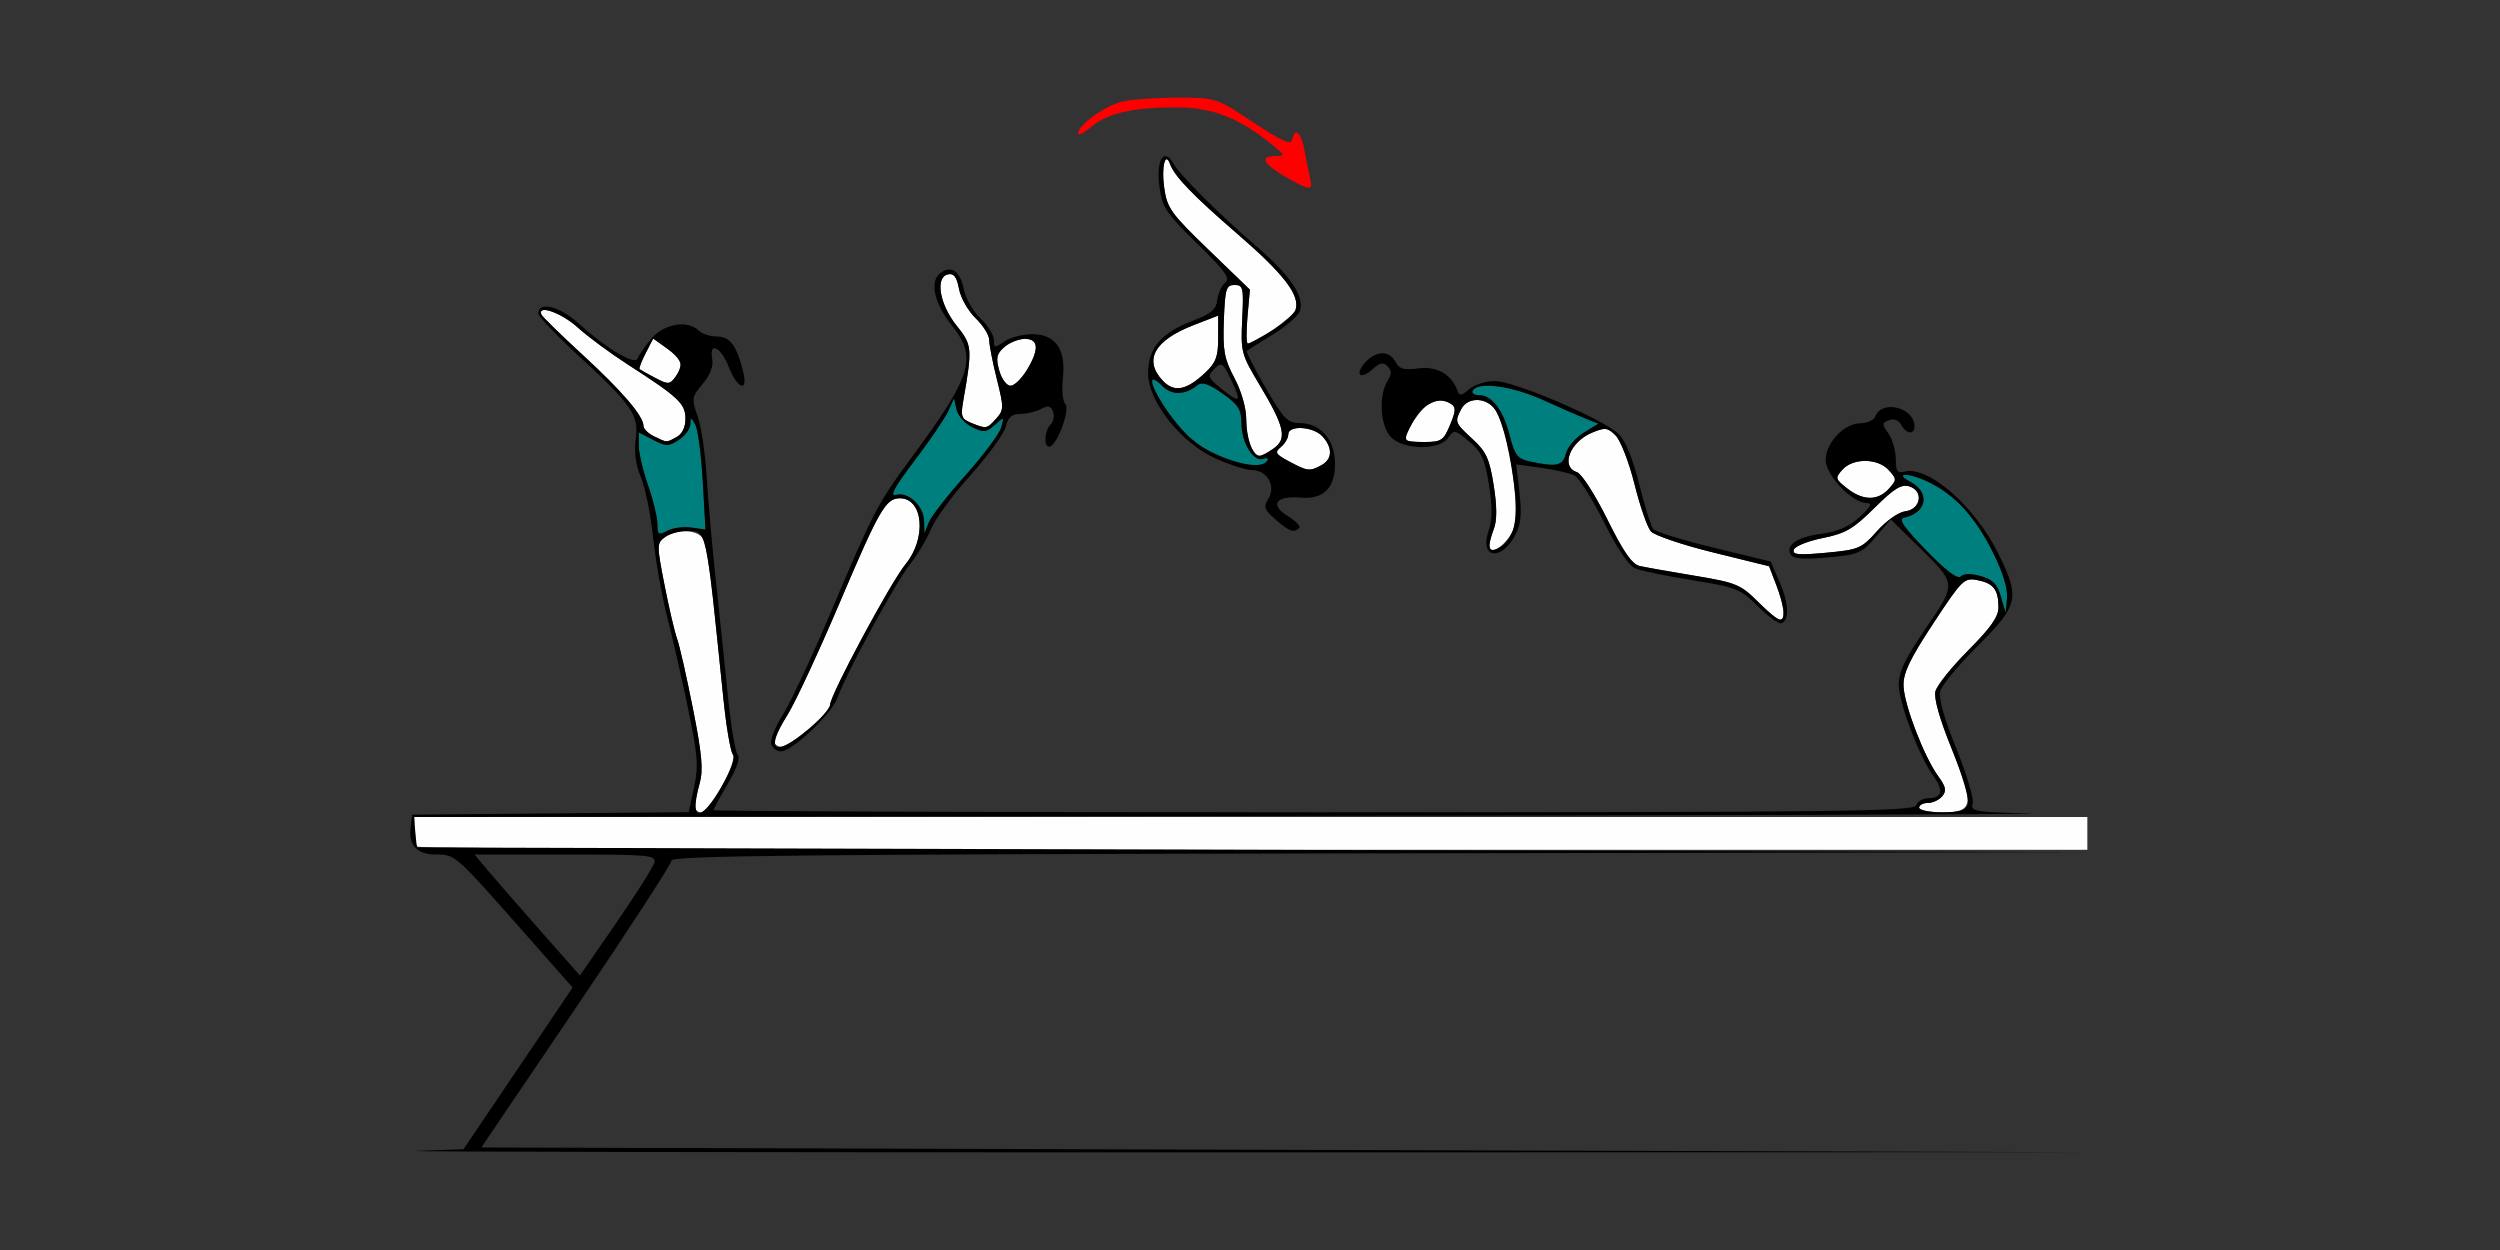 <?xml version="1.0" encoding="UTF-8" standalone="no"?>
<!-- Created with Inkscape (http://www.inkscape.org/) -->

<svg
   xmlns:dc="http://purl.org/dc/elements/1.1/"
   xmlns:cc="http://creativecommons.org/ns#"
   xmlns:rdf="http://www.w3.org/1999/02/22-rdf-syntax-ns#"
   xmlns:svg="http://www.w3.org/2000/svg"
   xmlns="http://www.w3.org/2000/svg"
   xmlns:sodipodi="http://sodipodi.sourceforge.net/DTD/sodipodi-0.dtd"
   xmlns:inkscape="http://www.inkscape.org/namespaces/inkscape"
   id="svg3336"
   version="1.1"
   inkscape:version="0.91 r13725"
   width="500"
   height="250"
   viewBox="0 0 500 250"
   sodipodi:docname="bb830301.svg">
  <rect x="0" y="0" width="500" height="250" fill="#333333" stroke="none"/>
  <defs
     id="defs3340" />
  <sodipodi:namedview
     pagecolor="#ababab"
     bordercolor="#666666"
     borderopacity="1"
     objecttolerance="10"
     gridtolerance="10"
     guidetolerance="10"
     inkscape:pageopacity="0"
     inkscape:pageshadow="2"
     inkscape:window-width="1687"
     inkscape:window-height="1012"
     id="namedview3338"
     showgrid="false"
     inkscape:zoom="2.6708333"
     inkscape:cx="182.11658"
     inkscape:cy="130.48362"
     inkscape:window-x="0"
     inkscape:window-y="0"
     inkscape:window-maximized="0"
     inkscape:current-layer="svg3336" />
  <g
     id="g3346"
     transform="translate(58.591,11.526)">
    <path
       style="fill:#fefefe"
       d="m 24.922,157.812 c -0.343,-0.344 -0.623,-1.82 -0.623,-3.281 l 0,-2.656 167.29,0 167.29,0 0,3.281 0,3.281 -166.667,0 c -91.667,0 -166.947,-0.281 -167.29,-0.625 z m 55.457,-8.047 c 0.003,-0.645 0.433,-2.715 0.955,-4.601 0.753,-2.72 0.474,-5.826 -1.35,-15.023 -1.265,-6.377 -2.687,-12.638 -3.161,-13.914 -0.474,-1.276 -1.599,-6.088 -2.501,-10.692 -1.575,-8.044 -1.573,-8.42 0.048,-9.609 2.42,-1.775 6.708,-1.552 7.732,0.403 0.473,0.902 1.341,6.281 1.93,11.953 0.589,5.672 1.525,14.742 2.082,20.156 0.556,5.414 1.393,10.319 1.86,10.899 1.045,1.301 -4.632,11.601 -6.395,11.601 -0.663,0 -1.203,-0.527 -1.2,-1.172 z M 325.234,150 c 0,-0.516 0.79,-0.938 1.755,-0.938 0.965,0 2.258,-0.608 2.872,-1.351 0.888,-1.073 0.723,-1.892 -0.805,-3.984 -2.831,-3.879 -6.843,-14.33 -6.948,-18.102 -0.071,-2.551 1.254,-5.326 5.956,-12.474 5.757,-8.751 6.18,-9.167 8.805,-8.658 3.227,0.626 4.218,1.891 4.238,5.411 0.011,1.91 -1.521,4.101 -6.031,8.625 -3.325,3.335 -6.286,7.034 -6.58,8.22 -0.339,1.369 0.847,5.558 3.249,11.471 4.609,11.346 4.404,12.716 -1.902,12.716 -2.535,0 -4.61,-0.422 -4.61,-0.938 z M 96.262,136.723 c 0,-0.599 1.218,-3.025 2.707,-5.391 1.489,-2.365 6.176,-12.453 10.415,-22.416 7.894,-18.553 9.185,-20.791 11.991,-20.791 4.705,0 5.403,8.006 1.149,13.183 -2.991,3.64 -15.012,26.037 -15.107,28.145 -0.073,1.634 -7.972,8.359 -9.817,8.359 -0.736,0 -1.338,-0.49 -1.338,-1.09 z M 292.977,108.801 c -3.456,-3.432 -4.366,-3.806 -12.603,-5.17 -4.883,-0.809 -9.832,-1.686 -10.998,-1.948 -1.572,-0.353 -3.258,-2.775 -6.522,-9.365 -2.442,-4.931 -5.139,-9.124 -6.058,-9.416 -3.344,-1.065 -1.421,-6.057 3.048,-7.914 2.575,-1.07 3.11,-1.003 4.699,0.59 0.986,0.989 2.685,5.377 3.775,9.751 1.091,4.374 2.561,8.612 3.267,9.418 0.706,0.806 6.315,2.704 12.464,4.219 l 11.179,2.754 1.451,3.781 c 1.57,4.09 1.876,7 0.736,7 -0.393,0 -2.391,-1.665 -4.439,-3.699 z m 7.187,-10.388 c 0.229,-0.691 2.828,-1.739 5.775,-2.329 4.554,-0.912 6.107,-1.815 10.351,-6.019 3.997,-3.959 5.397,-4.817 7.022,-4.3 2.902,0.924 2.248,4.611 -0.883,4.978 -1.305,0.153 -3.781,1.9 -5.609,3.956 -3.092,3.479 -3.653,3.717 -10.173,4.325 -5.557,0.518 -6.82,0.399 -6.484,-0.612 z m -60.912,-0.851 c 0,-0.482 0.423,-1.993 0.94,-3.358 0.637,-1.68 0.62,-4.493 -0.052,-8.714 -0.839,-5.269 -1.491,-6.691 -4.211,-9.191 -3.564,-3.274 -3.632,-3.459 -2.251,-6.047 1.333,-2.498 5.208,-2.33 6.85,0.296 2.89,4.625 5.134,20.868 3.351,24.261 -1.642,3.125 -4.627,4.901 -4.627,2.753 z m 71.573,-11.418 c -2.388,-1.884 -2.433,-2.069 -0.916,-3.75 2.132,-2.364 7.072,-2.307 9.25,0.107 1.632,1.809 1.632,1.941 0,3.75 -2.183,2.42 -5.181,2.382 -8.334,-0.107 z M 199.228,80.759 c -2.743,-1.467 -2.935,-1.806 -1.636,-2.888 0.81,-0.674 1.473,-1.807 1.473,-2.517 0,-1.916 5.034,-1.606 6.864,0.423 2.059,2.282 1.955,4.563 -0.261,5.753 -2.341,1.257 -2.74,1.209 -6.441,-0.77 z m -7.607,-2.885 c -0.532,-0.997 -0.967,-3.506 -0.967,-5.575 0,-2.227 -0.968,-5.588 -2.372,-8.237 -2.039,-3.847 -2.334,-5.465 -2.103,-11.534 0.242,-6.344 0.459,-7.059 2.138,-7.059 1.728,0 1.844,0.514 1.538,6.813 -0.319,6.555 -0.188,7.052 3.447,13.125 5.061,8.455 5.586,10.829 2.826,12.769 -2.763,1.941 -3.331,1.903 -4.507,-0.301 z M 72.196,75.731 c -1.157,-0.56 -2.103,-1.504 -2.103,-2.098 0,-1.96 -4.269,-6.935 -12.238,-14.263 -4.321,-3.973 -7.996,-7.566 -8.167,-7.984 -0.853,-2.083 4.021,-0.358 7.246,2.565 2.018,1.829 6.54,5.172 10.049,7.429 10.132,6.517 11.521,7.824 11.521,10.847 0,1.718 -0.661,3.063 -1.808,3.679 -2.093,1.124 -1.795,1.135 -4.501,-0.174 z M 222.43,76.36 c 0,-1.507 3.065,-6.121 4.621,-6.957 2.159,-1.159 2.933,-1.184 4.56,-0.15 1.017,0.647 0.984,1.396 -0.186,4.204 -1.305,3.134 -1.737,3.417 -5.209,3.417 -2.082,0 -3.786,-0.232 -3.786,-0.515 z m -86.784,-3.302 c -1.945,-0.781 -2.132,-1.299 -1.592,-4.394 1.852,-10.62 1.805,-11.157 -1.341,-15.083 -3.421,-4.271 -4.319,-9.704 -1.692,-10.247 1.164,-0.24 1.743,0.531 2.19,2.921 0.334,1.786 1.83,4.423 3.324,5.859 1.494,1.436 2.717,3.395 2.717,4.352 0,0.958 0.685,4.477 1.522,7.82 1.438,5.744 1.43,6.181 -0.145,7.927 -1.866,2.068 -1.915,2.076 -4.983,0.844 z m 38.259,-8.508 c -3.813,-4.106 -1.605,-8.023 6.235,-11.06 l 4.907,-1.9 0,4.498 c 0,3.697 -0.458,4.928 -2.57,6.912 -3.827,3.595 -6.263,4.035 -8.571,1.55 z M 72.43,64.041 c -1.542,-0.812 -2.94,-1.592 -3.106,-1.734 -0.166,-0.142 0.378,-1.578 1.21,-3.192 l 1.512,-2.934 2.762,1.973 c 3.016,2.155 3.381,3.488 1.594,5.831 -1.069,1.402 -1.406,1.406 -3.972,0.055 z m 68.827,-1.463 c -0.709,-2.533 -0.539,-3.323 1.011,-4.688 1.025,-0.902 2.869,-1.641 4.097,-1.641 1.505,0 2.232,0.535 2.229,1.641 -0.006,2.434 -3.498,7.734 -5.096,7.734 -0.769,0 -1.77,-1.36 -2.242,-3.047 z m 49.647,-10.781 0.481,-5.391 -8.256,-7.969 c -7.578,-7.315 -8.308,-8.338 -8.89,-12.465 -0.581,-4.119 0.234,-7.35 1.183,-4.691 0.873,2.445 4.585,6.296 13.451,13.953 9.351,8.076 12.576,12.284 11.652,15.204 -0.437,1.381 -8.04,6.75 -9.559,6.75 -0.3,0 -0.328,-2.426 -0.064,-5.391 z"
       id="path3356"
       inkscape:connector-curvature="0" />
    <path
       style="fill:#007f7f"
       d="m 341.589,107.813 c -0.728,-2.523 -1.614,-3.43 -4.012,-4.11 -1.986,-0.563 -3.41,-0.539 -4.014,0.067 -0.625,0.627 -2.929,-1.116 -6.934,-5.243 -4.567,-4.708 -5.616,-6.262 -4.398,-6.518 4.494,-0.941 5.271,-4.973 1.367,-7.097 -1.891,-1.029 -2.128,-1.409 -0.897,-1.436 2.614,-0.059 8.316,3.238 11.548,6.677 4.204,4.473 8.912,14.346 8.561,17.952 l -0.287,2.946 -0.935,-3.238 z M 72.897,93.291 c 0,-1.32 -0.841,-4.801 -1.869,-7.735 -1.028,-2.934 -1.869,-6.52 -1.869,-7.969 l 0,-2.635 2.875,1.491 c 2.627,1.363 3.071,1.363 5.14,0.002 1.246,-0.819 2.278,-2.217 2.294,-3.108 0.027,-1.513 0.091,-1.511 0.988,0.033 0.528,0.909 1.205,6.013 1.506,11.342 l 0.547,9.689 -2.829,-0.417 c -1.556,-0.229 -3.719,0.061 -4.806,0.645 -1.773,0.952 -1.976,0.814 -1.976,-1.339 z m 53.33,-0.567 c -0.075,-3.063 -3.12,-5.932 -5.605,-5.28 -1.373,0.36 -0.392,-1.456 3.695,-6.842 3.06,-4.033 6.086,-8.482 6.725,-9.888 l 1.161,-2.556 0.527,2.25 c 0.29,1.237 1.696,2.815 3.125,3.505 2.289,1.106 2.827,1.051 4.524,-0.469 1.897,-1.698 1.915,-1.689 1.219,0.619 -0.388,1.289 -3.598,5.575 -7.132,9.523 -3.534,3.949 -6.82,8.168 -7.303,9.375 l -0.877,2.195 -0.059,-2.433 z M 184.451,79.264 c -3.435,-1.567 -5.895,-3.643 -8.645,-7.297 -4.152,-5.516 -5.482,-9.861 -1.927,-6.295 1.925,1.931 4.555,1.84 7.16,-0.249 0.78,-0.625 2.304,-0.078 4.887,1.755 3.158,2.242 3.756,3.188 3.773,5.971 0.024,3.916 2.437,7.824 4.371,7.079 0.755,-0.291 1.101,-0.111 0.782,0.406 -0.942,1.529 -5.304,0.954 -10.402,-1.371 z m 62.806,1.484 c -2.343,-0.506 -2.911,-1.252 -3.894,-5.119 C 242.055,70.485 239.786,67.5 237.183,67.5 c -0.979,0 -1.52,-0.422 -1.202,-0.938 1.132,-1.838 7.833,-0.909 14.165,1.965 3.518,1.596 7.421,3.303 8.674,3.794 l 2.278,0.892 -2.954,1.802 c -1.625,0.991 -3.221,2.87 -3.548,4.175 -0.622,2.485 -1.845,2.745 -7.34,1.559 z"
       id="path3352"
       inkscape:connector-curvature="0" />
    <path
       style="fill:#fe0000"
       d="m 198.364,23.742 c -4.393,-2.566 -5.077,-4.052 -1.869,-4.059 1.99,-0.004 1.953,-0.127 -0.701,-2.293 -6.259,-5.107 -11.568,-7.285 -18.079,-7.418 -8.906,-0.182 -14.659,1.028 -17.898,3.762 -1.544,1.304 -2.808,1.948 -2.808,1.433 0,-1.738 5.635,-5.711 9.14,-6.445 1.912,-0.4 6.842,-0.725 10.954,-0.723 7.45,0.005 7.503,0.023 14.953,4.944 5.679,3.751 7.549,4.593 7.779,3.498 0.542,-2.588 1.812,-1.518 2.461,2.074 0.349,1.934 0.862,4.465 1.14,5.625 0.621,2.595 -0.035,2.544 -5.072,-0.398 z"
       id="path3350"
       inkscape:connector-curvature="0" />
    <path
       style="fill:#000000"
       d="M 24.766,218.652 34.112,218.324 45.022,202.153 55.932,185.981 45.64,174.319 C 32.47,159.397 32.445,159.375 28.658,159.375 c -3.834,0 -5.535,-1.769 -5.128,-5.334 l 0.301,-2.635 27.658,-0.248 27.658,-0.248 1.065,-4.908 c 0.922,-4.246 0.765,-6.363 -1.164,-15.689 -1.226,-5.93 -3.11,-14.212 -4.187,-18.405 C 73.786,107.714 72.512,100.542 72.033,95.97 71.553,91.397 70.456,85.981 69.594,83.934 68.552,81.46 68.205,78.91 68.557,76.332 69.219,71.487 67.875,69.532 57.009,59.529 52.64,55.506 49.065,51.752 49.065,51.186 c 0,-2.54 4.275,-1.476 8.134,2.024 5.577,5.058 11.264,8.415 11.754,6.939 0.211,-0.636 1.433,-2.406 2.714,-3.934 2.524,-3.009 7.294,-3.815 9.506,-1.606 0.646,0.645 2.297,1.172 3.67,1.172 2.595,0 4.016,1.967 5.247,7.266 0.93,4.002 -1.239,3.133 -2.924,-1.172 -1.591,-4.063 -4.007,-5.208 -3.314,-1.571 0.268,1.405 -0.408,3.161 -1.904,4.944 -2.208,2.632 -2.256,2.945 -1.012,6.493 0.719,2.05 1.535,7.524 1.813,12.165 0.278,4.641 1.099,13.922 1.824,20.625 0.725,6.703 1.802,17.039 2.394,22.969 0.591,5.93 1.467,11.264 1.947,11.855 0.574,0.706 -0.098,2.726 -1.964,5.901 -1.56,2.655 -2.837,5.019 -2.837,5.254 0,0.235 53.997,0.427 119.993,0.427 105.799,0 120.057,-0.166 120.531,-1.406 0.296,-0.773 1.367,-1.406 2.381,-1.406 2.8,0 3.178,-1.555 1.077,-4.433 -2.82,-3.863 -6.817,-14.314 -6.928,-18.116 -0.076,-2.605 1.088,-5.081 5.348,-11.372 6.276,-9.268 6.324,-8.8 -1.715,-16.704 l -5.244,-5.156 -3.002,3.516 c -2.809,3.289 -3.431,3.554 -9.647,4.107 -4.645,0.413 -6.849,0.26 -7.323,-0.51 -1.176,-1.908 1.218,-3.572 6.066,-4.217 3.3,-0.439 5.571,-1.434 7.694,-3.372 2.265,-2.067 2.615,-2.756 1.409,-2.777 -2.936,-0.05 -8.21,-5.577 -8.21,-8.605 0,-3.452 3.715,-7.36 6.996,-7.36 1.325,0 2.644,-0.617 2.933,-1.371 1.312,-3.429 7.828,-1.777 7.828,1.985 0,1.754 -1.599,1.578 -2.642,-0.29 -0.538,-0.964 -1.462,-1.321 -2.441,-0.945 -1.44,0.554 -1.45,0.786 -0.116,2.697 0.803,1.15 1.46,3.434 1.46,5.076 0,2.457 0.31,2.904 1.753,2.525 4.713,-1.236 14.027,6.882 18.713,16.312 4.438,8.93 4.122,10.368 -4.084,18.546 -3.841,3.828 -7.222,7.924 -7.514,9.103 -0.335,1.352 0.865,5.581 3.253,11.458 2.081,5.123 3.546,10.067 3.255,10.987 -0.486,1.535 0.451,1.696 11.441,1.966 6.583,0.161 -63.442,0.385 -155.613,0.497 l -167.583,0.204 0.293,3.047 0.293,3.047 167.29,0.473 167.29,0.473 -141.822,0.231 c -114.796,0.187 -141.822,0.46 -141.822,1.436 0,0.663 -8.558,13.846 -19.018,29.297 l -19.018,28.092 160.841,0.473 160.841,0.473 -171.963,0.033 c -94.579,0.018 -167.757,-0.115 -162.617,-0.295 z M 72.275,161.016 C 72.69,159.494 71.403,159.375 54.517,159.375 l -18.205,0 2.638,3.154 c 1.451,1.734 6.195,7.18 10.542,12.1 l 7.904,8.947 7.215,-10.46 c 3.968,-5.753 7.417,-11.198 7.663,-12.1 z m 13.528,-15.351 c 1.936,-3.381 2.715,-5.651 2.171,-6.328 -0.466,-0.581 -1.303,-5.485 -1.86,-10.899 -3.626,-35.282 -3.288,-33.75 -7.463,-33.75 -1.426,0 -3.352,0.557 -4.28,1.238 -1.622,1.19 -1.624,1.565 -0.048,9.609 0.902,4.604 2.027,9.416 2.501,10.692 0.474,1.276 1.896,7.538 3.161,13.914 1.824,9.197 2.103,12.303 1.35,15.023 -2.124,7.672 0.213,7.934 4.469,0.501 z m 249.189,3.572 c 0.299,-0.947 -1.14,-5.831 -3.246,-11.016 -2.402,-5.913 -3.589,-10.103 -3.249,-11.471 0.294,-1.186 3.255,-4.885 6.58,-8.22 4.51,-4.524 6.042,-6.715 6.031,-8.625 -0.02,-3.52 -1.011,-4.785 -4.238,-5.411 -2.625,-0.509 -3.047,-0.094 -8.805,8.658 -4.702,7.148 -6.027,9.922 -5.956,12.474 0.105,3.772 4.116,14.224 6.948,18.102 1.527,2.092 1.693,2.911 0.805,3.984 -0.615,0.743 -1.907,1.351 -2.872,1.351 -0.965,0 -1.755,0.422 -1.755,0.938 0,0.516 2.074,0.938 4.61,0.938 3.632,0 4.724,-0.361 5.148,-1.701 z m 5.152,-50.017 c -3.447,-6.931 -7.447,-11.479 -12.303,-13.99 -4.214,-2.179 -8.213,-2.48 -4.243,-0.319 3.904,2.124 3.127,6.156 -1.367,7.097 -1.219,0.255 -0.17,1.81 4.398,6.518 4.005,4.128 6.309,5.87 6.934,5.243 0.604,-0.606 2.028,-0.629 4.014,-0.067 2.398,0.68 3.284,1.587 4.012,4.11 l 0.935,3.238 0.287,-2.946 c 0.184,-1.889 -0.773,-5.077 -2.667,-8.885 z m -23.322,-4.521 c 1.828,-2.056 4.304,-3.803 5.609,-3.956 3.131,-0.367 3.785,-4.054 0.883,-4.978 -1.625,-0.517 -3.026,0.34 -7.022,4.3 -4.243,4.204 -5.796,5.107 -10.351,6.019 -2.947,0.59 -5.546,1.638 -5.775,2.329 -0.336,1.011 0.926,1.13 6.484,0.612 6.52,-0.608 7.081,-0.846 10.173,-4.325 z M 79.679,93.985 82.508,94.402 81.962,84.713 c -0.301,-5.329 -0.979,-10.433 -1.506,-11.342 -0.896,-1.544 -0.961,-1.546 -0.988,-0.033 -0.016,0.89 -1.048,2.289 -2.294,3.108 -2.07,1.36 -2.513,1.36 -5.14,-0.002 l -2.875,-1.491 0,2.635 c 0,1.449 0.841,5.035 1.869,7.969 1.028,2.934 1.869,6.415 1.869,7.735 0,2.153 0.203,2.291 1.976,1.339 1.087,-0.584 3.25,-0.874 4.806,-0.645 z M 319.159,86.25 c 1.632,-1.809 1.632,-1.941 0,-3.75 -2.177,-2.413 -7.117,-2.47 -9.25,-0.107 -1.517,1.681 -1.472,1.866 0.916,3.75 3.153,2.488 6.151,2.526 8.334,0.107 z M 76.697,75.905 c 1.147,-0.616 1.808,-1.961 1.808,-3.679 0,-3.023 -1.389,-4.33 -11.521,-10.847 -3.509,-2.257 -8.031,-5.6 -10.049,-7.429 -3.225,-2.923 -8.099,-4.648 -7.246,-2.565 0.171,0.418 3.847,4.011 8.167,7.984 7.969,7.328 12.238,12.303 12.238,14.263 0,0.594 0.946,1.539 2.103,2.098 2.705,1.309 2.408,1.297 4.501,0.174 z m 0.873,-14.614 c 0,-0.64 -1.243,-2.051 -2.762,-3.136 l -2.762,-1.973 -1.512,2.934 c -0.832,1.614 -1.376,3.05 -1.21,3.192 0.166,0.142 1.564,0.922 3.106,1.734 2.566,1.351 2.903,1.346 3.972,-0.055 0.643,-0.842 1.168,-2.055 1.168,-2.695 z m 18.096,76.055 c -0.295,-0.772 0.728,-3.409 2.273,-5.859 1.546,-2.451 5.847,-11.628 9.558,-20.393 8.674,-20.487 9.375,-21.831 16.211,-31.092 12.133,-16.438 13.221,-19.99 8.088,-26.398 -3.47,-4.332 -4.498,-8.696 -2.45,-10.402 2.187,-1.82 4.118,-0.588 4.801,3.063 0.333,1.781 1.828,4.414 3.323,5.85 1.494,1.436 2.717,3.4 2.717,4.364 0,1.624 0.153,1.646 2.077,0.293 1.142,-0.803 3.656,-1.459 5.586,-1.459 4.694,0 6.786,3.024 6.13,8.86 -0.256,2.274 -0.029,4.573 0.504,5.107 1.054,1.058 -1.77,8.534 -3.224,8.534 -1.16,0 -0.968,-3.199 0.266,-4.437 0.582,-0.584 0.799,-1.741 0.481,-2.572 -0.451,-1.179 -0.976,-1.296 -2.399,-0.532 -1.002,0.538 -2.855,0.978 -4.118,0.978 -1.725,0 -2.457,0.641 -2.941,2.576 -0.354,1.417 -3.514,5.764 -7.022,9.661 -3.508,3.897 -7.067,8.749 -7.91,10.783 -0.843,2.034 -2.713,5.177 -4.155,6.985 -2.93,3.673 -12.938,22.078 -14.529,26.722 -1.1,3.208 -9.073,10.773 -11.355,10.773 -0.756,0 -1.616,-0.632 -1.911,-1.404 z m 7.482,-3.049 c 2.315,-1.934 4.237,-4.113 4.269,-4.844 0.095,-2.109 12.116,-24.505 15.107,-28.145 4.254,-5.177 3.557,-13.183 -1.149,-13.183 -2.806,0 -4.097,2.238 -11.991,20.791 -4.239,9.963 -8.926,20.051 -10.415,22.416 -4.671,7.421 -2.771,8.769 4.179,2.965 z m 31.319,-50.711 c 3.534,-3.949 6.744,-8.234 7.132,-9.523 0.696,-2.308 0.677,-2.318 -1.219,-0.619 -1.697,1.519 -2.234,1.575 -4.524,0.469 -1.429,-0.691 -2.835,-2.268 -3.125,-3.505 l -0.527,-2.25 -1.161,2.556 c -0.639,1.406 -3.665,5.855 -6.725,9.888 -4.087,5.386 -5.068,7.202 -3.695,6.842 2.485,-0.652 5.531,2.217 5.605,5.28 l 0.059,2.433 0.877,-2.195 c 0.482,-1.207 3.769,-5.426 7.303,-9.375 z m 6.163,-11.371 c 1.575,-1.746 1.583,-2.183 0.145,-7.927 -0.837,-3.344 -1.522,-6.863 -1.522,-7.82 0,-0.958 -1.223,-2.916 -2.717,-4.352 -1.494,-1.436 -2.99,-4.073 -3.324,-5.859 -0.447,-2.39 -1.025,-3.161 -2.19,-2.921 -2.627,0.542 -1.729,5.976 1.692,10.247 3.145,3.926 3.193,4.463 1.341,15.083 -0.54,3.095 -0.352,3.612 1.592,4.394 3.069,1.233 3.118,1.224 4.983,-0.844 z m 6.109,-9.636 c 2.542,-4.182 2.415,-6.328 -0.374,-6.328 -1.228,0 -3.072,0.738 -4.097,1.641 -1.55,1.364 -1.72,2.154 -1.011,4.688 0.472,1.687 1.473,3.047 2.242,3.047 0.764,0 2.222,-1.371 3.241,-3.047 z m 146.241,47.157 c -3.506,-3.488 -4.284,-3.798 -13.074,-5.211 -5.14,-0.826 -10.281,-1.886 -11.423,-2.357 -1.318,-0.542 -3.621,-3.938 -6.299,-9.286 -2.322,-4.637 -4.961,-8.821 -5.866,-9.299 -0.905,-0.477 -3.9,-1.173 -6.655,-1.547 l -5.01,-0.679 0.65,5.62 c 0.492,4.248 0.297,6.305 -0.796,8.426 -2.792,5.415 -7.299,4.764 -5.373,-0.777 0.756,-2.177 0.774,-4.73 0.065,-9.186 -0.824,-5.176 -1.463,-6.573 -3.959,-8.664 -2.865,-2.399 -3.022,-2.426 -4.207,-0.729 -1.752,2.509 -8.863,2.44 -11.406,-0.111 -2.152,-2.158 -2.548,-8.31 -0.724,-11.239 0.891,-1.431 0.896,-2.088 0.022,-2.965 -0.874,-0.877 -1.543,-0.745 -3.02,0.596 -2.456,2.229 -3.643,1.074 -1.423,-1.386 2.14,-2.372 4.796,-2.413 6.033,-0.093 0.769,1.441 1.661,1.693 4.597,1.297 3.685,-0.496 6.668,1.235 7.813,4.532 0.359,1.035 0.812,0.965 2.293,-0.352 1.018,-0.905 3.329,-1.641 5.156,-1.641 3.922,0 21.762,7.642 24.802,10.624 1.326,1.301 2.819,4.964 4.08,10.01 1.094,4.378 2.345,8.405 2.78,8.95 0.435,0.545 5.904,2.232 12.152,3.75 l 11.361,2.759 1.801,4.16 c 1.849,4.272 1.974,7.641 0.305,8.191 -0.52,0.171 -2.622,-1.358 -4.673,-3.398 z m 5.151,1.155 c 0,-0.885 -0.653,-3.311 -1.451,-5.391 l -1.451,-3.781 -11.179,-2.754 c -6.149,-1.515 -11.757,-3.413 -12.464,-4.219 -0.706,-0.806 -2.177,-5.044 -3.267,-9.418 -1.091,-4.374 -2.79,-8.762 -3.775,-9.751 -1.588,-1.593 -2.123,-1.661 -4.699,-0.59 -4.469,1.857 -6.392,6.849 -3.048,7.914 0.919,0.292 3.616,4.485 6.058,9.416 3.264,6.591 4.95,9.012 6.522,9.365 1.166,0.262 6.115,1.139 10.998,1.948 8.237,1.365 9.147,1.738 12.603,5.17 4.104,4.076 5.154,4.502 5.154,2.09 z M 241.683,97.72 c 2.397,-1.606 3.356,-5.207 2.773,-10.412 -0.863,-7.698 -2.423,-14.354 -3.928,-16.761 -1.641,-2.626 -5.517,-2.794 -6.85,-0.296 -1.381,2.589 -1.312,2.773 2.251,6.047 2.721,2.5 3.372,3.922 4.211,9.191 0.672,4.221 0.689,7.034 0.052,8.714 -1.528,4.03 -1.03,5.204 1.49,3.517 z M 254.597,79.19 c 0.327,-1.305 1.923,-3.184 3.548,-4.175 l 2.954,-1.802 -2.278,-0.892 c -1.253,-0.49 -5.156,-2.198 -8.674,-3.794 -6.332,-2.873 -13.033,-3.803 -14.165,-1.965 -0.318,0.516 0.223,0.938 1.202,0.938 2.603,0 4.872,2.985 6.18,8.129 0.983,3.867 1.551,4.614 3.894,5.119 5.495,1.186 6.718,0.927 7.34,-1.559 z m -23.171,-5.732 c 1.17,-2.809 1.203,-3.558 0.186,-4.204 -2.574,-1.637 -5.752,-0.062 -7.77,3.853 -1.928,3.74 -1.91,3.769 2.374,3.769 3.472,0 3.904,-0.283 5.209,-3.417 z m -34.878,18.945 c -2.302,-2.006 -2.479,-2.52 -1.446,-4.219 C 196.638,85.657 194.837,82.5 191.858,82.5 c -1.147,0 -4.373,-1.015 -7.169,-2.255 -7.036,-3.121 -13.659,-11.435 -13.66,-17.145 -7.4e-4,-4.996 2.583,-8.037 8.878,-10.45 3.728,-1.429 4.731,-2.275 4.962,-4.183 0.159,-1.315 0.871,-2.876 1.582,-3.469 1.054,-0.877 0.016,-2.323 -5.599,-7.803 -6.177,-6.028 -6.959,-7.196 -7.54,-11.25 -0.756,-5.277 0.844,-8.132 2.719,-4.851 1.408,2.465 8.858,9.902 16.739,16.713 6.769,5.849 9.537,9.958 8.633,12.814 -0.309,0.977 -2.749,3.116 -5.422,4.753 -2.673,1.637 -5.013,3.114 -5.2,3.283 -0.187,0.169 1.495,3.479 3.738,7.356 3.664,6.333 4.37,7.052 6.953,7.081 4.092,0.045 6.939,3.389 6.939,8.15 0,4.87 -2.332,7.147 -6.914,6.751 -4.911,-0.424 -6.211,1.438 -2.56,3.666 1.609,0.981 2.646,2.064 2.305,2.406 -1.041,1.044 -1.964,0.717 -4.695,-1.663 z m 9.121,-10.873 c 2.216,-1.19 2.32,-3.471 0.261,-5.753 -1.83,-2.029 -6.864,-2.339 -6.864,-0.423 0,0.71 -0.663,1.843 -1.473,2.517 -1.299,1.082 -1.107,1.421 1.636,2.888 3.701,1.979 4.1,2.027 6.441,0.77 z m -10.816,-0.894 c 0.319,-0.517 -0.027,-0.696 -0.782,-0.406 -1.934,0.745 -4.347,-3.163 -4.371,-7.079 -0.017,-2.783 -0.615,-3.729 -3.773,-5.971 -2.583,-1.833 -4.106,-2.381 -4.887,-1.755 -2.606,2.089 -5.235,2.18 -7.16,0.249 -3.555,-3.566 -2.225,0.778 1.927,6.295 2.75,3.653 5.21,5.73 8.645,7.297 5.098,2.325 9.46,2.901 10.402,1.371 z m 1.275,-2.46 c 2.76,-1.939 2.235,-4.313 -2.826,-12.769 -3.635,-6.073 -3.765,-6.57 -3.447,-13.125 0.306,-6.299 0.19,-6.813 -1.538,-6.813 -1.68,0 -1.896,0.715 -2.138,7.059 -0.231,6.069 0.064,7.687 2.103,11.534 1.404,2.65 2.372,6.01 2.372,8.237 0,3.736 1.299,7.389 2.629,7.389 0.382,0 1.662,-0.68 2.846,-1.512 z m -8.443,-13.609 c -1.733,-3.599 -1.973,-3.762 -3.408,-2.322 -1.435,1.44 -1.348,1.709 1.248,3.837 3.906,3.202 4.299,2.926 2.16,-1.515 z m -5.209,-1.566 c 2.112,-1.984 2.57,-3.215 2.57,-6.912 l 0,-4.498 -4.907,1.9 c -7.84,3.037 -10.048,6.954 -6.235,11.06 2.308,2.485 4.744,2.045 8.571,-1.55 z m 13.291,-8.391 c 2.34,-1.418 4.482,-3.295 4.759,-4.172 0.924,-2.92 -2.301,-7.128 -11.652,-15.204 -8.866,-7.657 -12.578,-11.508 -13.451,-13.953 -0.949,-2.658 -1.764,0.572 -1.183,4.691 0.582,4.127 1.311,5.15 8.89,12.465 l 8.256,7.969 -0.481,5.391 c -0.265,2.965 -0.236,5.391 0.064,5.391 0.3,0 2.46,-1.16 4.8,-2.578 z"
       id="path3348"
       inkscape:connector-curvature="0" />
  </g>
</svg>
